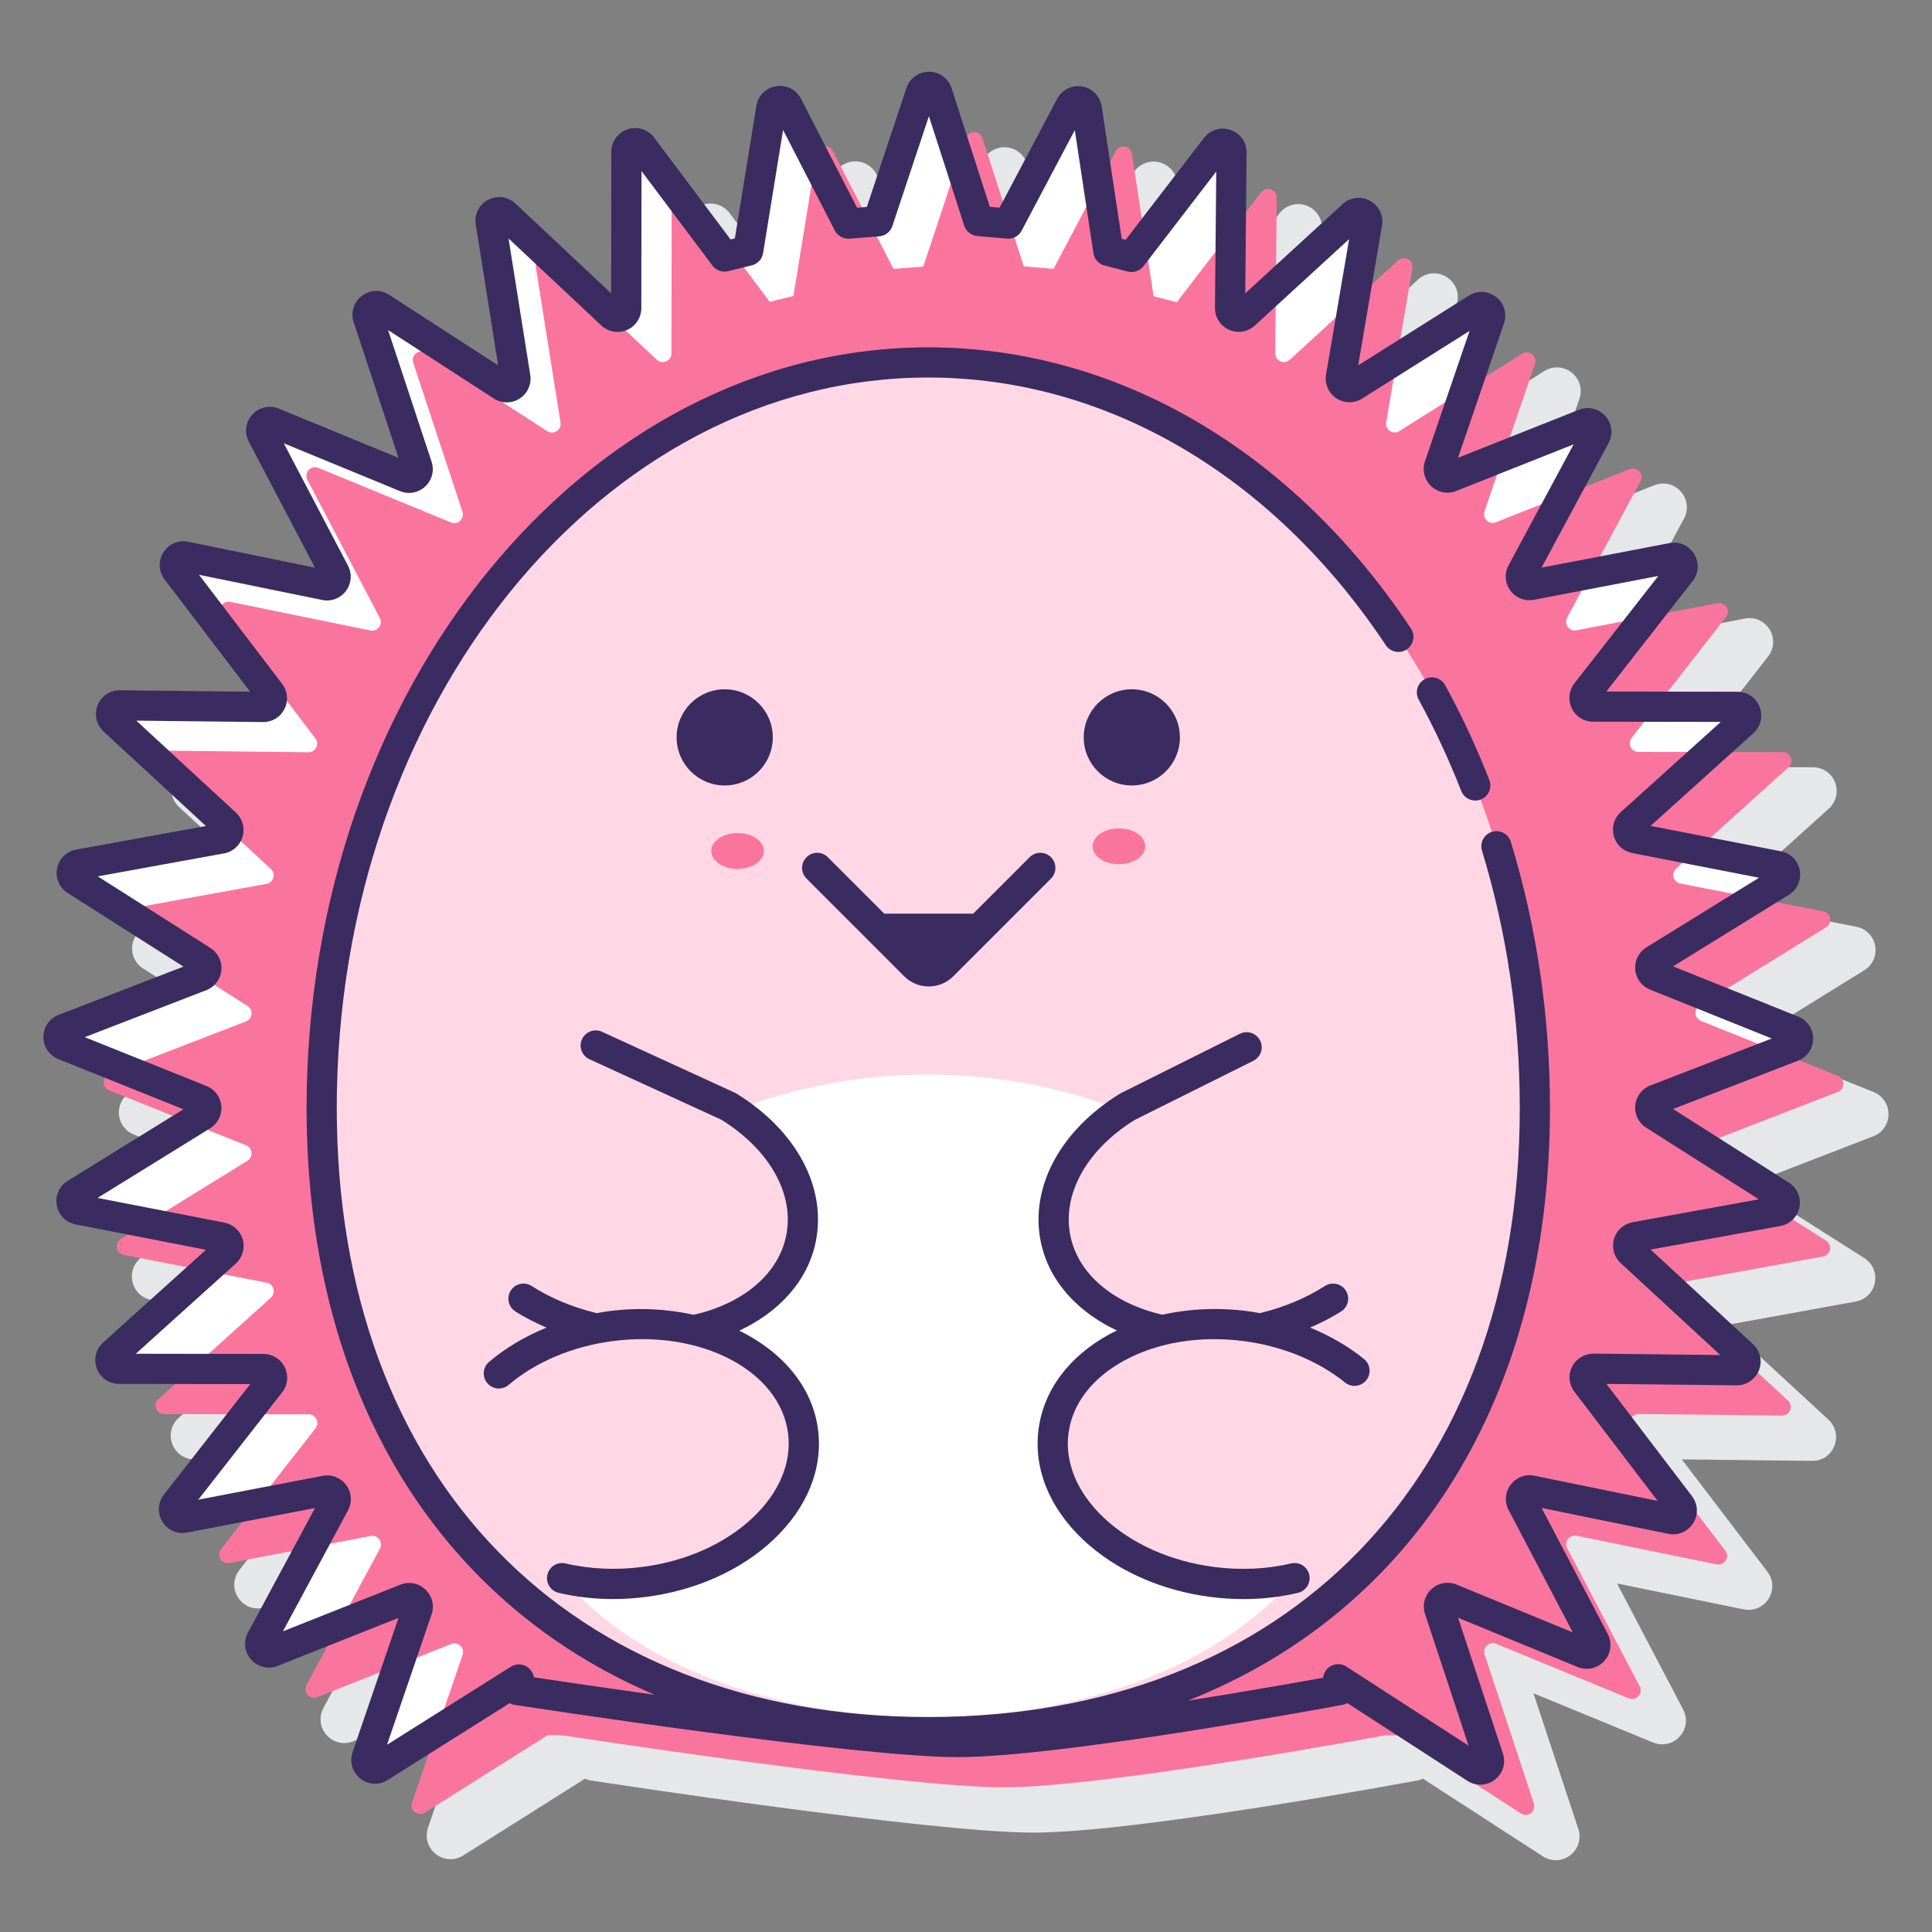 <svg id="Layer_1" enable-background="new 0 0 128 128" height="512" viewBox="0 0 128 128" width="512" xmlns="http://www.w3.org/2000/svg"><rect x="0" y="0" width="128" height="128" fill="#808080" stroke="none"/><path d="m103.077 123.244c-.295 0-.592-.085-.856-.257l-7.953-5.149c-.094.053-.197.092-.309.112-.759.142-18.664 3.465-25.497 3.465-6.808 0-28.436-3.318-29.354-3.459-.121-.019-.236-.059-.34-.118l-8.082 5.093c-.574.36-1.286.322-1.817-.098-.53-.42-.73-1.104-.512-1.745l3.044-8.898-8.005 3.179c-.621.248-1.312.084-1.757-.416s-.527-1.204-.211-1.793l4.439-8.248-8.472 1.624c-.649.125-1.295-.159-1.641-.726-.345-.565-.305-1.268.104-1.79l5.719-7.32-8.693-.013c-.656-.001-1.232-.398-1.468-1.011-.234-.613-.071-1.293.416-1.732l6.812-6.142-8.635-1.682c-.641-.125-1.13-.621-1.247-1.263s.165-1.278.72-1.622l7.67-4.741-8.288-3.327c-.605-.243-.993-.82-.988-1.472.004-.651.399-1.224 1.008-1.458l8.27-3.196-7.672-4.876c-.552-.351-.826-.991-.7-1.631s.622-1.13 1.264-1.246l8.596-1.562-6.782-6.263c-.482-.447-.637-1.129-.395-1.739.244-.609.84-.96 1.48-.992l8.626.096-5.669-7.437c-.402-.526-.435-1.229-.082-1.791.352-.562.997-.839 1.649-.706l8.393 1.715-4.379-8.349c-.312-.592-.222-1.295.229-1.791.45-.496 1.144-.651 1.764-.396l7.923 3.26-2.969-8.986c-.213-.644-.003-1.327.532-1.74.535-.414 1.249-.444 1.817-.076l7.222 4.675-1.483-9.326c-.107-.675.213-1.318.816-1.638.605-.32 1.316-.226 1.814.243l6.338 5.947.013-9.375c.001-.678.435-1.277 1.077-1.491.646-.214 1.35.007 1.757.548l5.067 6.751.284-.07 1.427-8.782c.109-.672.636-1.196 1.309-1.302.682-.108 1.335.23 1.646.836l3.714 7.218.648-.05 2.623-7.884c.215-.645.814-1.077 1.493-1.077h.008c.683.003 1.282.442 1.491 1.092l2.534 7.855.647.057 3.814-7.214c.318-.602.99-.93 1.654-.816.672.114 1.192.643 1.294 1.316l1.33 8.778.26.067 5.189-6.751c.413-.538 1.125-.75 1.761-.529.641.221 1.067.825 1.062 1.502l-.089 9.324 6.445-5.909c.503-.462 1.216-.551 1.816-.222.601.327.914.973.799 1.647l-1.577 9.256 7.329-4.62c.571-.359 1.284-.322 1.814.096.531.419.733 1.104.515 1.744l-3.044 8.9 8.005-3.179c.622-.247 1.312-.083 1.757.416.445.5.527 1.204.211 1.793l-4.439 8.248 8.472-1.624c.655-.127 1.295.161 1.641.726.345.565.305 1.268-.104 1.79l-5.72 7.321 8.693.013c.656 0 1.232.397 1.468 1.01.234.613.071 1.293-.416 1.733l-6.812 6.142 8.635 1.682c.641.125 1.13.621 1.247 1.263s-.165 1.278-.72 1.622l-7.67 4.741 8.288 3.327c.604.243.992.82.988 1.471s-.399 1.224-1.007 1.458l-8.271 3.196 7.672 4.876c.552.352.826.992.7 1.632s-.622 1.129-1.264 1.245l-8.596 1.562 6.782 6.263c.482.447.637 1.129.395 1.739-.243.609-.783 1.002-1.48.992l-8.626-.096 5.669 7.438c.402.526.435 1.229.083 1.791-.353.562-.996.84-1.649.707l-8.395-1.716 4.38 8.35c.312.591.222 1.294-.229 1.79s-1.145.65-1.764.396l-7.923-3.26 2.97 8.987c.213.643.004 1.326-.532 1.739-.283.222-.62.333-.958.333zm16.706-27.72h.01zm2.814-11.261c-.001 0-.002 0-.002 0z" fill="#e6e7e8"/><path d="m117.776 80.247-9.436 1.714c-.466.085-.635.665-.287.987l7.409 6.842c.386.357.13 1.002-.396.996l-9.498-.106c-.478-.005-.753.542-.463.922l6.199 8.131c.322.422-.052 1.017-.572.911l-9.273-1.895c-.474-.097-.848.401-.624.829l4.797 9.144c.249.475-.231 1.002-.727.798l-8.78-3.612c-.454-.187-.918.245-.764.712l1.771 5.349 1.49 4.518c.17.515-.402.956-.857.662l-8.002-5.18-1.104-.715.118.715s-18.494 3.447-25.313 3.447c-6.81 0-29.202-3.447-29.202-3.447l.118-.697-1.104.697-8.121 5.117c-.458.289-1.025-.159-.85-.672l1.52-4.445 1.823-5.329c.159-.464-.3-.901-.755-.72l-8.865 3.521c-.498.198-.972-.334-.718-.806l4.864-9.037c.229-.426-.139-.927-.614-.836l-9.351 1.793c-.521.1-.887-.5-.561-.918l6.256-8.007c.294-.377.026-.927-.452-.928l-9.564-.014c-.526-.001-.774-.649-.384-1.001l7.444-6.714c.352-.317.19-.9-.275-.99l-9.471-1.844c-.513-.1-.637-.777-.192-1.052l8.386-5.185c.401-.248.349-.846-.088-1.021l-9.071-3.641c-.484-.194-.479-.881.007-1.069l9.058-3.5c.44-.17.499-.768.101-1.02l-8.384-5.329c-.441-.28-.309-.956.205-1.05l9.436-1.714c.466-.085.635-.665.287-.987l-7.409-6.842c-.386-.357-.13-1.002.396-.996l9.498.106c.478.005.753-.542.463-.922l-6.199-8.131c-.322-.422.052-1.017.572-.911l9.273 1.895c.474.097.848-.401.624-.829l-4.797-9.144c-.249-.475.231-1.002.727-.798l8.781 3.613c.454.187.918-.245.764-.711l-3.26-9.866c-.17-.515.402-.957.857-.662l8.023 5.194c.417.27.957-.081.879-.572l-1.634-10.269c-.086-.54.561-.883.96-.509l7.054 6.618c.366.344.966.084.967-.418l.014-10.357c.001-.551.702-.785 1.033-.344l5.465 7.279c.751-.185.817-.201 1.568-.386l1.533-9.434c.089-.547.824-.663 1.077-.171l4.018 7.81c.947-.073 1.025-.079 1.972-.152l2.833-8.514c.175-.526.921-.523 1.091.005l2.738 8.488c.946.083 1.024.09 1.97.172l4.124-7.801c.259-.49.992-.365 1.075.182l1.429 9.431c.737.19.802.207 1.539.397l5.592-7.276c.336-.437 1.035-.196 1.03.355l-.098 10.305c-.005.502.592.768.962.429l7.168-6.573c.403-.37 1.046-.02.954.52l-1.735 10.198c-.083.49.452.847.872.582l8.136-5.128c.458-.289 1.025.159.85.672l-3.343 9.774c-.159.464.3.901.755.72l8.865-3.521c.498-.198.972.334.718.806l-4.864 9.037c-.229.426.139.927.614.836l9.351-1.793c.521-.1.887.5.561.918l-6.256 8.007c-.294.377-.026.927.452.928l9.564.014c.526.001.774.649.384 1.001l-7.444 6.713c-.352.317-.19.9.275.99l9.471 1.844c.513.1.637.777.192 1.052l-8.386 5.185c-.401.248-.349.846.088 1.021l9.071 3.641c.484.194.479.881-.007 1.069l-9.058 3.5c-.44.17-.499.768-.101 1.02l8.384 5.328c.44.282.308.958-.206 1.051z" fill="#fff"/><path d="m120.776 83.247-9.436 1.714c-.466.085-.635.665-.287.987l7.409 6.842c.386.357.13 1.002-.396.996l-9.498-.106c-.478-.005-.753.542-.463.922l6.199 8.131c.322.422-.052 1.017-.572.911l-9.273-1.895c-.474-.097-.848.401-.624.829l4.797 9.144c.249.475-.231 1.002-.727.798l-8.78-3.612c-.454-.187-.918.245-.764.712l1.771 5.349 1.49 4.518c.17.515-.402.956-.857.662l-8.002-5.18h-.987s-18.494 3.447-25.313 3.447c-6.81 0-29.202-3.447-29.202-3.447h-.987l-8.121 5.117c-.458.289-1.025-.159-.85-.672l1.52-4.445 1.823-5.329c.159-.464-.3-.901-.755-.72l-8.865 3.521c-.498.198-.972-.334-.718-.806l4.864-9.037c.229-.426-.139-.927-.614-.836l-9.351 1.793c-.521.1-.887-.5-.561-.918l6.256-8.007c.294-.377.026-.927-.452-.928l-9.564-.014c-.526-.001-.774-.649-.384-1.001l7.444-6.714c.352-.317.19-.9-.275-.99l-9.471-1.844c-.513-.1-.637-.777-.192-1.052l8.386-5.185c.401-.248.349-.846-.088-1.021l-9.071-3.641c-.484-.194-.479-.881.007-1.069l9.058-3.5c.44-.17.499-.768.101-1.02l-8.384-5.329c-.441-.28-.309-.956.205-1.05l9.436-1.714c.466-.085.635-.665.287-.987l-7.409-6.842c-.386-.357-.13-1.002.396-.996l9.498.106c.478.005.753-.542.463-.922l-6.199-8.131c-.322-.422.052-1.017.572-.911l9.273 1.895c.474.097.848-.401.624-.829l-4.797-9.144c-.249-.475.231-1.002.727-.798l8.781 3.613c.454.187.918-.245.764-.711l-3.26-9.866c-.17-.515.402-.957.857-.662l8.023 5.194c.417.27.957-.081.879-.572l-1.634-10.269c-.086-.54.561-.883.96-.509l7.054 6.618c.366.344.966.084.967-.418l.016-10.357c.001-.551.702-.785 1.033-.344l5.465 7.279c.751-.185.817-.201 1.568-.386l1.533-9.434c.089-.547.824-.663 1.077-.171l4.018 7.81c.947-.073 1.025-.079 1.972-.152l2.833-8.514c.175-.526.921-.523 1.091.005l2.738 8.488c.946.083 1.024.09 1.97.172l4.124-7.801c.259-.49.992-.365 1.075.182l1.429 9.431c.737.19.802.207 1.539.397l5.592-7.276c.336-.437 1.035-.196 1.03.355l-.098 10.305c-.005.502.592.768.962.429l7.168-6.573c.403-.37 1.046-.02.954.52l-1.735 10.198c-.083.49.452.847.872.582l8.136-5.128c.458-.289 1.025.159.85.672l-3.343 9.774c-.159.464.3.901.755.72l8.865-3.521c.498-.198.972.334.718.806l-4.864 9.037c-.229.426.139.927.614.836l9.351-1.793c.521-.1.887.5.561.918l-6.256 8.007c-.294.377-.026.927.452.928l9.564.014c.526.001.774.649.384 1.001l-7.444 6.713c-.352.317-.19.9.275.99l9.471 1.844c.513.1.637.777.192 1.052l-8.386 5.185c-.401.248-.349.846.088 1.021l9.071 3.641c.484.194.479.881-.007 1.069l-9.058 3.5c-.44.17-.499.768-.101 1.02l8.384 5.328c.44.282.308.958-.206 1.051z" fill="#fa759e"/><path d="m61.5 24.012c-22.195 0-40.188 22.119-40.188 49.405s17.993 41.342 40.188 41.342 40.188-14.056 40.188-41.342-17.992-49.405-40.188-49.405z" fill="#ffd7e5"/><path d="m69.63 56.793c-.391-.391-1.023-.391-1.414 0l-3.738 3.738h-5.893l-3.738-3.738c-.391-.391-1.023-.391-1.414 0s-.391 1.023 0 1.414l6.477 6.478c.447.447 1.034.67 1.622.67.587 0 1.175-.224 1.622-.67l6.477-6.477c.39-.392.39-1.024-.001-1.415z" fill="#3a2c60"/><path d="m80.321 104.808c-6.417-.829-11.128-5.295-10.523-9.977.422-3.271 3.331-5.775 7.233-6.708-3.67-.779-6.48-2.998-7.098-6.068-.631-3.131 1.179-6.332 4.377-8.472-3.851-1.524-8.2-2.388-12.809-2.388-4.61 0-8.962.861-12.812 2.386 3.2 2.141 5.011 5.342 4.38 8.474-.619 3.07-3.428 5.289-7.098 6.068 3.901.933 6.81 3.437 7.233 6.708.605 4.681-4.107 9.148-10.523 9.977-1.919.248-3.77.136-5.443-.259 5.001 5.805 13.996 9.227 24.264 9.227s19.263-3.422 24.264-9.227c-1.675.395-3.525.507-5.445.259z" fill="#fff"/><path d="m74.133 54.881c-.962 0-1.743.532-1.743 1.188s.78 1.188 1.743 1.188c.962 0 1.743-.532 1.743-1.188s-.78-1.188-1.743-1.188z" fill="#fa759e"/><path d="m48.867 55.193c-.962 0-1.743.532-1.743 1.188s.78 1.188 1.743 1.188 1.743-.532 1.743-1.188c-.001-.656-.781-1.188-1.743-1.188z" fill="#fa759e"/><g fill="#3a2c60"><path d="m95.746 45.395c-.265-.484-.873-.662-1.357-.397s-.662.873-.396 1.357c1.053 1.925 2.001 3.959 2.817 6.048.154.395.532.636.932.636.121 0 .244-.022.364-.069.515-.201.769-.781.567-1.295-.848-2.168-1.833-4.281-2.927-6.28z"/><path d="m48.98 88.16c2.638-1.235 4.544-3.302 5.069-5.907.725-3.601-1.29-7.356-5.259-9.802-.034-.021-.07-.041-.107-.057l-8.798-4.036c-.502-.229-1.096-.01-1.326.492s-.01 1.096.492 1.326l8.741 4.009c3.203 1.994 4.849 4.929 4.296 7.672-.528 2.62-2.942 4.528-6.133 5.253-1.736-.389-3.632-.498-5.594-.246-.279.036-.554.086-.829.135-1.56-.377-3.042-.985-4.309-1.799-.467-.298-1.084-.164-1.382.301-.299.464-.164 1.083.3 1.382.642.412 1.343.759 2.066 1.075-1.417.579-2.712 1.343-3.805 2.271-.421.357-.473.988-.115 1.409s.987.473 1.41.115c1.803-1.531 4.261-2.563 6.92-2.906 5.861-.757 11.061 1.985 11.593 6.111.251 1.939-.575 3.92-2.324 5.58-1.835 1.739-4.44 2.903-7.335 3.277-1.729.223-3.487.143-5.083-.233-.535-.128-1.076.206-1.203.744-.126.538.207 1.076.744 1.203 1.167.275 2.373.413 3.604.413.724 0 1.456-.048 2.194-.143 3.313-.428 6.314-1.781 8.455-3.81 2.226-2.11 3.267-4.698 2.933-7.287-.366-2.827-2.363-5.145-5.215-6.542z"/><path d="m86.797 87.957c.722-.316 1.423-.663 2.064-1.075.464-.299.599-.917.3-1.382-.298-.464-.915-.597-1.382-.3-1.268.815-2.75 1.423-4.309 1.8-.276-.05-.552-.099-.831-.135-1.941-.25-3.855-.158-5.63.239-3.174-.731-5.571-2.635-6.097-5.246-.557-2.762 1.113-5.717 4.281-7.668l7.845-3.91c.494-.247.695-.847.448-1.341-.246-.494-.844-.694-1.341-.449l-7.922 3.953c-3.979 2.445-5.998 6.204-5.272 9.81.524 2.599 2.422 4.662 5.051 5.898-.169.083-.344.159-.508.25-2.688 1.475-4.354 3.713-4.688 6.303-.334 2.589.707 5.177 2.933 7.287 2.141 2.029 5.143 3.382 8.455 3.81.738.096 1.47.143 2.193.143 1.233 0 2.441-.138 3.609-.415.538-.127.871-.666.744-1.203-.128-.537-.668-.874-1.203-.743-1.598.377-3.354.458-5.088.234-2.895-.374-5.5-1.538-7.335-3.277-1.749-1.659-2.575-3.641-2.324-5.58.25-1.938 1.552-3.645 3.666-4.805 2.218-1.217 5.035-1.68 7.927-1.307 2.556.33 4.945 1.306 6.728 2.747.432.347 1.061.28 1.406-.149.348-.43.281-1.059-.148-1.407-1.041-.841-2.253-1.543-3.572-2.082z"/><circle cx="48.014" cy="48.853" r="3.186"/><circle cx="74.986" cy="48.853" r="3.186"/><path d="m120.123 68.823c.005-.651-.383-1.228-.987-1.471l-8.289-3.327 7.67-4.741c.555-.343.837-.98.72-1.622s-.606-1.138-1.247-1.263l-8.635-1.682 6.812-6.142c.487-.439.65-1.12.416-1.733-.235-.613-.811-1.01-1.467-1.011l-8.694-.013 5.719-7.32c.408-.521.449-1.224.104-1.79s-.988-.854-1.641-.726l-8.472 1.624 4.439-8.248c.317-.589.234-1.293-.211-1.793-.444-.499-1.134-.663-1.756-.416l-8.006 3.179 3.044-8.9c.219-.64.017-1.325-.514-1.744-.531-.418-1.242-.458-1.815-.097l-7.329 4.619 1.577-9.255c.115-.674-.198-1.32-.799-1.647-.601-.328-1.313-.24-1.816.222l-6.445 5.909.089-9.325c.006-.678-.42-1.281-1.061-1.502-.643-.223-1.349-.008-1.762.529l-5.189 6.751-.26-.067-1.33-8.777c-.102-.673-.621-1.202-1.292-1.316-.669-.114-1.337.214-1.656.816l-3.814 7.214-.647-.057-2.534-7.858c-.21-.649-.81-1.087-1.492-1.09-.002 0-.004 0-.006 0-.68 0-1.279.433-1.494 1.077l-2.623 7.883-.648.05-3.714-7.218c-.312-.607-.976-.946-1.646-.835-.673.106-1.199.629-1.309 1.302l-1.427 8.781-.284.07-5.067-6.75c-.407-.542-1.111-.763-1.757-.548-.643.214-1.076.813-1.077 1.491l-.013 9.375-6.338-5.946c-.497-.467-1.21-.563-1.814-.243s-.924.963-.816 1.638l1.483 9.325-7.222-4.674c-.568-.369-1.281-.338-1.817.076s-.745 1.097-.532 1.74l2.97 8.986-7.924-3.26c-.619-.255-1.311-.101-1.763.395-.451.495-.541 1.198-.23 1.792l4.379 8.349-8.394-1.716c-.652-.133-1.297.145-1.648.707-.353.561-.32 1.264.082 1.791l5.669 7.437-8.626-.096c-.006 0-.012 0-.018 0-.649 0-1.222.388-1.463.992-.242.61-.088 1.292.395 1.739l6.782 6.263-8.596 1.562c-.643.116-1.139.605-1.264 1.246s.149 1.281.701 1.631l7.671 4.876-8.271 3.196c-.607.235-1.003.807-1.007 1.458s.384 1.229.988 1.471l8.288 3.327-7.67 4.741c-.555.343-.837.98-.72 1.622.118.644.607 1.139 1.248 1.264l8.635 1.682-6.812 6.142c-.487.439-.65 1.119-.416 1.732.235.613.812 1.01 1.468 1.011l8.693.013-5.72 7.321c-.407.522-.447 1.225-.103 1.79.346.564.985.85 1.64.725l8.472-1.624-4.439 8.248c-.316.589-.234 1.293.211 1.793s1.137.664 1.757.416l8.005-3.179-3.044 8.898c-.219.64-.019 1.325.513 1.744.531.421 1.244.458 1.816.098l8.082-5.093c.104.059.219.1.34.118.918.141 22.546 3.459 29.354 3.459 6.832 0 24.737-3.323 25.496-3.465.111-.021.215-.059.309-.112l7.952 5.148c.266.172.563.257.858.257.337 0 .673-.111.958-.331.537-.413.747-1.096.535-1.741l-2.969-8.987 7.921 3.259c.617.253 1.311.1 1.763-.396.452-.495.542-1.198.231-1.792l-4.38-8.349 8.394 1.716c.657.133 1.297-.145 1.648-.706.353-.561.32-1.264-.081-1.792l-5.67-7.437 8.626.096c.635.005 1.237-.382 1.48-.992.242-.61.088-1.292-.395-1.739l-6.782-6.263 8.596-1.562c.642-.117 1.138-.605 1.264-1.246s-.148-1.281-.7-1.631l-7.672-4.876 8.271-3.196c.608-.23 1.003-.803 1.007-1.454zm-10.785 3.093c-.558.215-.94.719-.999 1.313-.059.595.218 1.164.723 1.483l7.465 4.745-8.365 1.52c-.591.107-1.063.532-1.23 1.109s.002 1.188.443 1.597l6.597 6.091-8.392-.094c-.598.003-1.153.326-1.425.868s-.213 1.178.155 1.661l5.511 7.229-8.161-1.668c-.6-.122-1.204.104-1.573.595s-.422 1.133-.137 1.678l4.253 8.107-7.697-3.167c-.574-.236-1.215-.12-1.672.305-.455.424-.616 1.055-.421 1.646l2.882 8.718-8.093-5.238c-.165-.107-.354-.161-.543-.161-.19 0-.381.054-.548.163-.257.168-.418.442-.447.738-1.594.288-5.056.902-8.97 1.52 14.981-5.928 23.995-20.054 23.995-39.258 0-6.07-.871-12.005-2.591-17.64-.16-.528-.718-.828-1.248-.665-.528.161-.825.72-.664 1.249 1.661 5.445 2.503 11.184 2.503 17.056 0 24.506-15.383 40.341-39.188 40.341s-39.19-15.834-39.19-40.34c0-26.69 17.58-48.405 39.188-48.405 11.779 0 22.828 6.464 30.313 17.734.305.459.925.584 1.387.28.46-.306.585-.926.279-1.386-7.861-11.838-19.516-18.628-31.978-18.628-22.711 0-41.188 22.611-41.188 50.405 0 18.796 8.64 32.721 23.053 38.863-3.548-.492-6.539-.936-7.997-1.156-.041-.275-.195-.526-.436-.686-.327-.218-.754-.223-1.087-.013l-8.205 5.171 2.953-8.633c.201-.588.047-1.221-.403-1.65-.45-.43-1.091-.554-1.667-.323l-7.778 3.089 4.309-8.008c.292-.541.247-1.184-.116-1.678-.363-.496-.966-.73-1.565-.614l-8.237 1.579 5.559-7.114c.372-.478.438-1.113.173-1.658s-.807-.884-1.412-.884l-8.459-.013 6.624-5.974c.446-.402.623-1.012.462-1.59-.161-.579-.627-1.009-1.216-1.124l-8.403-1.636 7.46-4.612c.508-.313.793-.878.741-1.474-.051-.595-.427-1.104-.982-1.327l-8.067-3.238 8.05-3.111c.558-.215.94-.719.999-1.314s-.218-1.163-.723-1.483l-7.464-4.745 8.363-1.52c.592-.107 1.063-.532 1.231-1.108.168-.577-.002-1.189-.443-1.597l-6.597-6.091 8.392.094h.019c.6 0 1.137-.331 1.406-.868.272-.542.213-1.178-.155-1.661l-5.51-7.229 8.161 1.668c.6.126 1.206-.105 1.574-.597.369-.491.42-1.134.135-1.676l-4.252-8.107 7.696 3.167c.574.236 1.216.121 1.672-.303s.618-1.054.423-1.646l-2.881-8.718 7.008 4.536c.519.337 1.191.338 1.714-.001.521-.338.794-.954.696-1.567l-1.438-9.04 6.146 5.767c.457.43 1.125.545 1.701.297.576-.249.949-.815.95-1.443l.012-9.084 4.701 6.262c.24.32.652.47 1.039.37l1.567-.386c.39-.096.684-.415.748-.811l1.325-8.158 3.427 6.66c.185.357.563.569.966.54l1.973-.152c.401-.031.745-.299.873-.681l2.423-7.281 2.338 7.252c.124.382.465.654.865.689l1.97.172c.417.036.784-.173.971-.529l3.521-6.66 1.235 8.155c.06.396.351.718.738.818l1.539.397c.389.101.799-.041 1.043-.359l4.817-6.267-.086 9.032c-.006.627.36 1.198.934 1.453.57.255 1.242.147 1.704-.278l6.252-5.732-1.53 8.972c-.104.612.163 1.229.68 1.574.516.344 1.188.353 1.712.021l7.117-4.485-2.953 8.633c-.201.588-.047 1.221.403 1.65.451.429 1.088.554 1.667.323l7.778-3.089-4.309 8.007c-.292.541-.247 1.184.116 1.678.363.495.965.731 1.565.614l8.237-1.579-5.559 7.114c-.372.478-.438 1.113-.173 1.658s.807.884 1.412.884l8.459.013-6.624 5.974c-.445.402-.623 1.011-.462 1.589.16.579.626 1.009 1.216 1.125l8.403 1.637-7.461 4.612c-.508.314-.791.879-.74 1.474s.428 1.103.982 1.326l8.067 3.238z"/></g></svg>